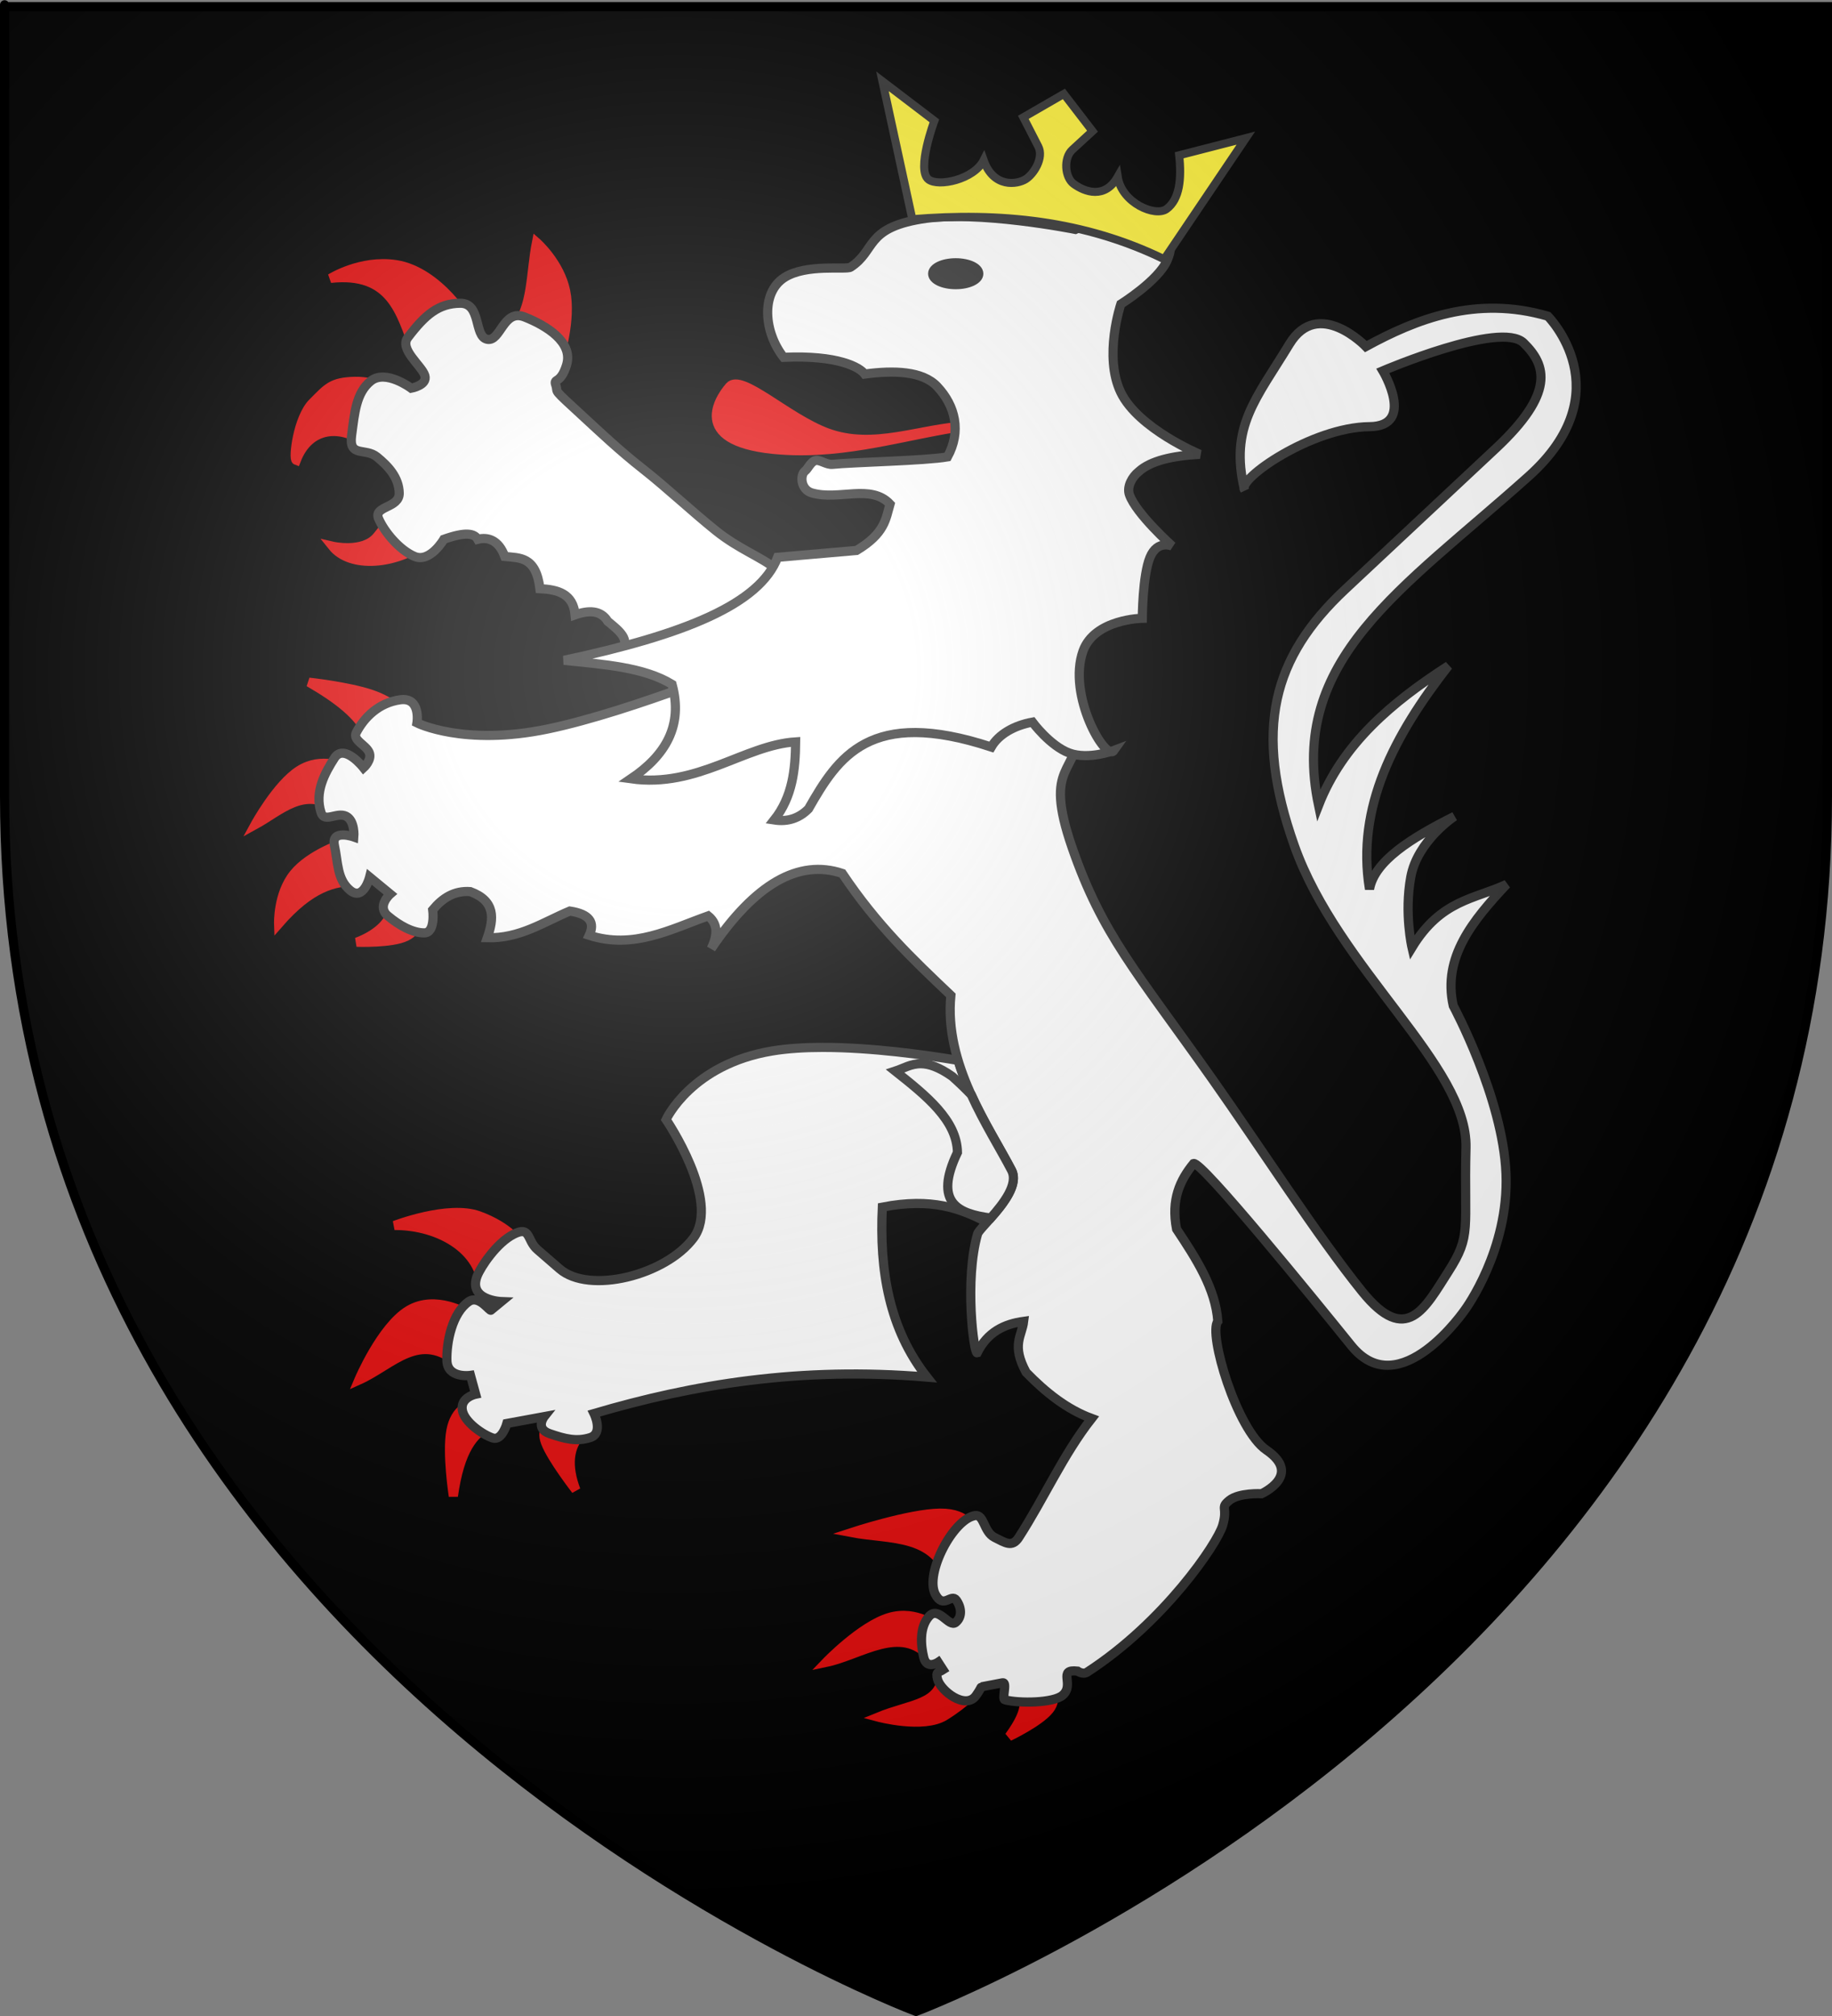 <?xml version="1.0" encoding="UTF-8" standalone="no"?>
<!-- Created with Inkscape (http://www.inkscape.org/) -->
<svg
   xmlns:dc="http://purl.org/dc/elements/1.1/"
   xmlns:cc="http://web.resource.org/cc/"
   xmlns:rdf="http://www.w3.org/1999/02/22-rdf-syntax-ns#"
   xmlns:svg="http://www.w3.org/2000/svg"
   xmlns="http://www.w3.org/2000/svg"
   xmlns:xlink="http://www.w3.org/1999/xlink"
   xmlns:sodipodi="http://sodipodi.sourceforge.net/DTD/sodipodi-0.dtd"
   xmlns:inkscape="http://www.inkscape.org/namespaces/inkscape"
   version="1.0"
   width="600"
   height="660"
   id="svg2"
   style="display:inline"
   sodipodi:version="0.32"
   inkscape:version="0.44.1"
   sodipodi:docname="Zaessingue (68).svg"
   sodipodi:docbase="C:\Documents and Settings\Propriétaire\Mes documents\image blason\Blason du 68 à envoyer">
  <rect width="100%" height="100%" fill="#808080" stroke="none"/>
  <sodipodi:namedview
     inkscape:window-height="712"
     inkscape:window-width="1024"
     inkscape:pageshadow="2"
     inkscape:pageopacity="0.0"
     guidetolerance="10.0"
     gridtolerance="10.0"
     objecttolerance="10.0"
     borderopacity="1.0"
     bordercolor="#666666"
     pagecolor="#ffffff"
     id="base"
     inkscape:zoom="0.57121212"
     inkscape:cx="300"
     inkscape:cy="306.23986"
     inkscape:window-x="-4"
     inkscape:window-y="-4"
     inkscape:current-layer="svg2" />
  <desc
     id="desc4">Blason Vide 3D</desc>
  <defs
     id="defs6">
    <linearGradient
       id="linearGradient2893">
      <stop
         id="stop2895"
         style="stop-color:#ffffff;stop-opacity:0.314"
         offset="0" />
      <stop
         id="stop2897"
         style="stop-color:#ffffff;stop-opacity:0.251"
         offset="0.19" />
      <stop
         id="stop2901"
         style="stop-color:#6b6b6b;stop-opacity:0.125"
         offset="0.6" />
      <stop
         id="stop2899"
         style="stop-color:#000000;stop-opacity:0.125"
         offset="1" />
    </linearGradient>
    <radialGradient
       cx="221.445"
       cy="226.331"
       r="300"
       fx="221.445"
       fy="226.331"
       id="radialGradient3163"
       xlink:href="#linearGradient2893"
       gradientUnits="userSpaceOnUse"
       gradientTransform="matrix(1.353,0,0,1.349,-77.629,-85.747)" />
  </defs>
  <g
     id="layer3"
     style="display:inline;fill:black">
    <path
       d="M 300,658.5 C 300,658.5 598.5,546.18 598.5,260.728 C 598.5,-24.723 598.5,2.176 598.5,2.176 L 1.5,2.176 L 1.5,260.728 C 1.5,546.18 300,658.5 300,658.5 z"
       id="path2855"
       style="fill:black;fill-opacity:1;fill-rule:evenodd;stroke:none;stroke-width:1px;stroke-linecap:butt;stroke-linejoin:miter;stroke-opacity:1" />
  </g>
  <path
     style="fill:#e20909;fill-opacity:1;stroke:#e20909;stroke-width:3;stroke-opacity:1"
     id="path1994"
     d="M 139.742,177.399 C 129.734,184.944 114.754,186.247 108.83,178.804 C 108.83,178.804 118.892,181.159 123.443,175.713 C 129.619,168.321 129.843,164.829 130.75,166.44 L 139.742,177.399 z " />
  <path
     style="fill:#e20909;fill-opacity:1;stroke:#e20909;stroke-width:3;stroke-opacity:1"
     id="path1996"
     d="M 120.632,145.644 C 111.868,138.798 101.299,139.581 97.027,150.702 C 95.895,150.278 97.505,136.773 102.366,131.874 C 107.365,126.836 108.689,125.059 116.136,124.849 C 123.583,124.638 132.997,129.064 132.997,129.064 L 120.632,145.644 z " />
  <path
     style="fill:#e20909;fill-opacity:1;stroke:#e20909;stroke-width:3;stroke-opacity:1"
     id="path1998"
     d="M 135.807,114.732 C 131.211,102.159 128.038,88.994 108.267,91.127 C 108.267,91.127 118.135,84.898 129.624,86.631 C 143.821,88.771 154.263,106.013 153.51,106.302 L 135.807,114.732 z " />
  <path
     style="fill:#e20909;fill-opacity:1;stroke:#e20909;stroke-width:3;stroke-opacity:1"
     id="path2000"
     d="M 168.405,107.144 C 174.394,101.423 173.756,89.076 175.712,79.323 C 175.712,79.323 183.37,85.997 185.267,95.341 C 187.163,104.685 183.3,116.698 183.3,116.698 L 168.405,107.144 z " />
  <path
     style="fill:white;fill-opacity:1;stroke:#313131;stroke-width:3;stroke-opacity:1"
     id="path2002"
     d="M 213.088,218.146 L 203.252,213.298 C 206.819,209.499 202.748,206.464 199.037,203.392 C 196.834,199.742 192.802,199.706 188.358,201.285 C 187.718,194.313 182.66,193.021 176.837,192.714 C 175.539,182.081 170.227,182.691 165.315,182.176 C 163.336,176.746 159.752,175.721 156.463,176.556 C 155.38,174.593 152.421,174.037 145.363,176.556 C 145.363,176.556 140.867,184.284 135.808,182.176 C 130.75,180.069 125.832,174.027 124.005,169.811 C 122.178,165.595 130.89,166.439 130.75,161.38 C 130.609,156.322 127.237,152.669 123.443,149.577 C 119.65,146.486 114.17,149.858 115.153,142.552 C 116.136,135.246 116.593,128.572 121.476,124.707 C 126.359,120.843 134.684,127.096 134.684,127.096 C 134.684,127.096 140.129,126.113 139.128,122.916 C 138.127,119.72 130.68,114.31 133.56,110.516 C 139.321,102.929 143.677,99.346 150.702,99.275 C 157.727,99.204 155.128,110.165 159.554,111.078 C 163.98,111.992 164.788,101.032 171.778,103.771 C 178.769,106.511 187.88,111.989 185.548,119.508 C 183.568,125.897 181.223,123.677 181.993,125.956 C 183.069,129.139 180.075,126.326 191.45,136.791 C 196.283,141.237 202.95,147.562 210.578,153.55 C 218.207,159.539 226.961,167.744 234.494,173.775 C 242.027,179.806 249.181,182.257 254.17,186.292 C 259.159,190.327 262.266,192.854 262.266,192.854 L 213.088,218.146 z " />
  <path
     style="fill:#e20909;fill-opacity:1;stroke:#e20909;stroke-width:3;stroke-opacity:1"
     id="path2004"
     d="M 158.016,424.436 C 159.104,409.614 143.931,401.11 129.203,401.187 C 129.203,401.187 146.789,394.381 156.824,398.007 C 166.859,401.633 170.535,407.346 170.535,407.346 L 158.016,424.436 z " />
  <path
     style="fill:#e20909;fill-opacity:1;stroke:#e20909;stroke-width:3;stroke-opacity:1"
     id="path2006"
     d="M 150.465,446.692 C 137.396,435.265 128.78,446.797 117.479,451.858 C 117.479,451.858 124.831,434.42 133.773,429.006 C 142.715,423.591 153.247,430.198 153.247,430.198 L 150.465,446.692 z " />
  <path
     style="fill:#e20909;fill-opacity:1;stroke:#e20909;stroke-width:3;stroke-opacity:1"
     id="path2008"
     d="M 160.401,466.761 C 155.121,469.22 150.599,474.716 148.478,489.811 C 148.478,489.811 146.292,475.802 147.683,468.35 C 149.074,460.899 154.042,460.004 154.042,460.004 L 160.401,466.761 z " />
  <path
     style="fill:#e20909;fill-opacity:1;stroke:#e20909;stroke-width:3;stroke-opacity:1"
     id="path2010"
     d="M 190.604,469.145 C 186.108,473.729 185.696,480.063 188.617,487.825 C 188.617,487.825 180.668,477.591 178.681,472.325 C 176.694,467.059 180.668,466.762 180.668,466.762 L 190.604,469.145 z " />
  <path
     style="fill:white;fill-opacity:1;stroke:#313131;stroke-width:3;stroke-opacity:1"
     id="path2012"
     d="M 269.445,342.897 C 263.597,342.899 257.962,343.239 252.983,344.055 C 226.427,348.41 218.15,366.526 218.15,366.526 C 218.15,366.526 236.265,393.079 227.132,405.303 C 217.999,417.528 192.975,423.797 183.285,415.412 L 175.993,409.09 C 172.429,406.005 173.883,401.24 168.263,404.051 C 162.643,406.862 157.449,414.776 156.308,417.665 C 153.135,425.701 164.195,426.115 164.195,426.115 L 160.815,428.9 C 160.495,429.619 156.932,423.783 153.523,426.115 C 148.108,429.818 146.216,439.32 146.356,445.362 C 146.497,451.404 154.086,450.276 154.086,450.276 L 155.776,456.441 C 155.776,456.441 150.833,457.437 151.395,461.511 C 151.957,465.585 158.322,469.791 161.378,470.775 C 164.434,471.759 166.01,466.018 166.01,466.018 L 178.247,463.765 C 178.247,463.765 175.144,467.681 180.062,469.367 C 184.979,471.053 188.808,472.055 193.269,470.65 C 197.73,469.245 194.552,462.763 194.552,462.763 C 227.057,453.183 262.131,447.362 303.59,450.839 C 291.142,435.027 287.981,415.859 288.975,395.193 C 305.227,392.017 314.645,395.662 323.245,400.138 C 327.392,395.545 333.939,388.191 331.289,383.113 C 326.154,373.274 317.952,361.004 313.794,347.153 C 302.908,345.33 285.36,342.893 269.445,342.897 z " />
  <path
     style="fill:#e20909;fill-opacity:1;stroke:#e20909;stroke-width:3;stroke-opacity:1"
     id="path2014"
     d="M 120.46,240.828 C 118.008,234.388 110.488,228.727 101.185,223.342 C 101.185,223.342 114.052,224.733 121.652,227.316 C 129.253,229.899 131.588,233.674 131.588,233.674 L 120.46,240.828 z " />
  <path
     style="fill:#e20909;fill-opacity:1;stroke:#e20909;stroke-width:3;stroke-opacity:1"
     id="path2016"
     d="M 109.729,264.474 C 99.496,257.39 91.795,265.498 83.5,270.038 C 83.5,270.038 90.664,256.872 98.016,252.202 C 105.369,247.533 112.91,251.359 112.91,251.359 L 109.729,264.474 z " />
  <path
     style="fill:#e20909;fill-opacity:1;stroke:#e20909;stroke-width:3;stroke-opacity:1"
     id="path2018"
     d="M 116.684,288.518 C 109.471,288.587 101.793,290.332 91.249,302.428 C 91.249,302.428 90.901,292.74 96.217,286.134 C 101.533,279.528 112.511,276 112.511,276 L 116.684,288.518 z " />
  <path
     style="fill:#e20909;fill-opacity:1;stroke:#e20909;stroke-width:3;stroke-opacity:1"
     id="path2020"
     d="M 128.207,298.08 C 127.644,301.988 123.29,306.037 116.82,308.469 C 116.82,308.469 128.308,308.892 132.978,306.601 C 137.648,304.31 136.555,300.639 136.555,300.639 L 128.207,298.08 z " />
  <path
     style="fill:#e20909;fill-opacity:1;stroke:#e20909;stroke-width:3;stroke-opacity:1"
     id="path2022"
     d="M 332.483,553.001 C 335.989,555.249 337.492,558.9 330.496,568.5 C 330.496,568.5 340.332,563.83 343.611,559.757 C 346.889,555.684 343.611,552.206 343.611,552.206 L 332.483,553.001 z " />
  <path
     style="fill:#e20909;fill-opacity:1;stroke:#e20909;stroke-width:3;stroke-opacity:1"
     id="path2024"
     d="M 308.638,547.834 C 308.195,558.145 298.472,557.654 287.575,562.142 C 287.575,562.142 302.379,566.116 309.433,561.745 C 316.487,557.373 319.765,553.399 319.765,553.399 L 308.638,547.834 z " />
  <path
     style="fill:#e20909;fill-opacity:1;stroke:#e20909;stroke-width:3;stroke-opacity:1"
     id="path2026"
     d="M 304.664,542.668 C 294.917,531.679 282.151,541.822 270.486,544.258 C 270.486,544.258 281.912,532.335 291.152,529.553 C 300.392,526.771 307.445,533.13 307.445,533.13 L 304.664,542.668 z " />
  <path
     style="fill:#e20909;fill-opacity:1;stroke:#e20909;stroke-width:3;stroke-opacity:1"
     id="path2028"
     d="M 311.42,519.22 C 307.484,501.845 291.714,504.198 278.832,501.734 C 278.832,501.734 297.908,495.474 307.844,495.376 C 317.78,495.276 318.574,501.337 318.574,501.337 L 311.42,519.22 z " />
  <path
     style="fill:white;fill-opacity:1;stroke:#313131;stroke-width:3;stroke-opacity:1"
     id="path2030"
     d="M 248.628,215.592 C 248.628,215.592 207.098,232.88 179.477,238.642 C 151.856,244.405 136.556,236.655 136.556,236.655 C 136.556,236.655 137.947,228.111 130.992,229.104 C 124.037,230.098 119.268,234.867 116.685,239.834 C 115.393,242.318 119.765,243.808 120.883,246.267 C 122.001,248.726 119.07,251.359 119.07,251.359 C 119.07,251.359 112.712,243.212 109.532,248.179 C 106.353,253.147 102.975,259.307 105.16,266.063 C 106.253,269.441 110.327,265.765 113.332,267.206 C 116.337,268.647 115.89,274.012 115.89,274.012 C 115.89,274.012 108.339,271.329 109.531,276.794 C 110.723,282.259 110.326,287.922 114.698,291.499 C 119.07,295.076 121.057,287.127 121.057,287.127 L 127.813,292.691 C 127.813,292.691 123.243,296.665 127.018,299.844 C 130.793,303.024 135.165,305.408 138.94,305.408 C 142.715,305.408 141.722,297.857 141.722,297.857 C 144.906,294.025 148.745,291.503 154.042,291.896 C 162.353,294.993 161.769,300.759 159.606,306.998 C 170.21,307.275 177.977,301.879 186.63,298.255 C 193.164,299.249 194.93,302.031 192.989,306.203 C 207.47,310.827 219.468,304.279 231.936,299.844 C 234.605,302.019 235.544,305.231 232.93,310.574 C 247.237,289.379 261.544,281.165 275.851,285.934 C 287.227,302.874 298.484,313.614 311.42,325.874 C 309.207,348.483 323.654,368.471 331.291,383.103 C 334.978,390.167 320.805,401.726 320.164,403.968 C 315.817,419.15 318.962,443.27 320.027,442.915 C 323.406,436.068 328.901,433.457 335.265,432.581 C 334.661,437.495 331.201,440.264 336.06,449.272 C 342.556,455.95 349.53,461.432 357.521,464.375 C 348.16,476.298 342.031,490.384 333.675,503.322 C 331.488,506.708 329.304,505.11 325.726,503.322 C 322.15,501.534 322.32,495.731 319.369,496.169 C 312.213,497.229 302.775,515.165 306.33,521.933 C 308.958,526.937 311.524,521.541 313.194,523.844 C 314.864,526.146 315.242,529.318 313.009,531.142 C 310.776,532.966 307.445,525.598 304.266,529.175 C 301.087,532.751 301.546,538.571 302.54,542.639 C 303.533,546.707 307.257,544.185 307.257,544.185 L 308.847,546.644 C 307.368,547.592 306.408,547.176 307.028,549.678 C 307.969,553.474 316.207,559.889 319.636,555.127 C 320.956,553.294 321.362,552.232 321.415,552.241 L 328.37,550.91 C 329.999,550.598 328.028,556.223 329.091,556.492 C 333.859,557.705 345.048,557.553 348.027,554.991 C 352.099,551.486 346.147,546.328 352.9,547.087 C 352.9,547.087 354.65,548.34 356.042,547.44 C 381.271,531.111 398.698,505.309 400.442,499.348 C 402.213,493.292 399.448,493.785 402.628,491.202 C 405.808,488.618 413.159,489.015 413.159,489.015 C 413.159,489.015 426.768,482.915 414.749,474.708 C 405.049,468.084 395.638,436.511 398.853,432.581 C 398.101,421.831 391.795,412.091 385.34,402.378 C 383.471,392.741 386.458,386.343 390.904,380.917 C 393.446,380.001 430.092,425.087 442.568,440.53 C 458.434,460.17 479.925,428.607 479.925,428.607 C 479.925,428.607 494.233,409.133 493.238,384.294 C 492.245,359.455 475.951,329.252 475.951,329.252 C 472.393,313.322 482.424,301.275 493.437,289.51 C 482.924,294.422 471.974,294.525 462.438,310.176 C 462.438,310.176 459.855,299.048 462.041,287.125 C 464.227,275.202 476.349,267.254 476.349,267.254 C 462.117,274.376 450.167,281.879 448.53,291.099 C 444.098,264.24 456.692,240.623 474.362,217.974 C 455.962,229.828 439.728,243.415 431.838,263.677 C 421.775,215.683 459.3,192.951 500.592,155.976 C 531.583,128.226 506.95,103.517 506.95,103.517 C 483.273,96.611 463.645,104.567 447.338,113.453 C 447.338,113.453 431.718,97.16 422.3,112.658 C 411.379,130.633 402.644,139.745 407.596,160.348 C 405.042,156.943 429.621,139.839 448.531,139.682 C 463.753,139.556 452.902,121.401 452.902,121.401 C 452.902,121.401 491.452,104.908 499.003,112.26 C 506.554,119.613 509.241,128.707 489.862,146.836 L 440.582,192.937 C 416.815,215.171 410.446,238.799 423.891,276.792 C 438.215,317.271 480.796,348.879 480.126,375.75 C 479.456,402.621 482.076,404.262 474.363,416.286 C 466.65,428.31 460.623,440.728 446.146,422.844 C 431.669,404.96 412.495,375.139 397.065,353.295 C 372.057,317.894 361.048,306.053 351.163,277.587 C 341.277,249.122 353.548,254.139 353.15,237.447 C 352.753,220.756 349.573,210.82 349.573,210.82 L 248.628,215.592 z " />
  <path
     style="fill:#e20909;fill-opacity:1;stroke:#e20909;stroke-width:3;stroke-opacity:1"
     id="path2032"
     d="M 316.502,139.461 C 296.564,142.305 277.514,148.853 255.802,147.33 C 226.342,145.263 234.917,131.174 238.941,126.535 C 242.775,122.114 257.897,136.897 270.977,141.71 C 286.153,147.294 301.329,140.217 316.502,139.461 z " />
  <path
     style="fill:white;fill-opacity:1;stroke:#313131;stroke-width:3;stroke-opacity:1"
     id="path2034"
     d="M 306.947,126.534 C 302.159,121.444 292.752,121.186 283.201,122.459 C 281.601,120.276 274.599,116.188 256.645,116.979 C 250.174,108.772 249.087,95.819 256.926,90.844 C 264.097,86.293 277.133,88.398 278.565,87.472 C 286.954,82.046 283.202,74.826 301.608,71.735 C 320.015,68.644 352.191,75.107 352.191,75.107 C 352.191,75.107 362.73,70.049 369.334,69.486 C 375.938,68.924 375.375,68.924 378.607,72.859 C 381.838,76.793 385.14,78.549 382.26,85.224 C 379.379,91.898 367.085,99.556 367.085,99.556 C 367.085,99.556 361.323,116.628 367.085,128.501 C 372.846,140.374 392.939,148.734 392.939,148.734 C 383.848,149.213 376.837,150.881 372.986,154.355 C 370.832,156.041 368.969,159.289 369.896,161.942 C 372.084,168.211 383.946,178.803 383.946,178.803 C 383.946,178.803 379.099,176.555 376.64,182.456 C 374.181,188.357 374.111,202.408 374.111,202.408 C 374.111,202.408 358.513,202.608 354.72,213.087 C 349.468,227.595 362.173,249.489 364.837,245.685 C 364.837,245.685 356.546,248.846 350.224,246.528 C 343.901,244.21 338.14,236.411 338.14,236.411 C 332.07,237.512 326.992,240.475 324.652,244.56 C 284.892,231.497 274.5,247.802 264.795,264.793 C 261.781,267.844 258.066,269.142 253.554,268.446 C 259.565,260.839 260.491,251.961 260.579,242.873 C 243.874,243.928 228.386,258.032 206.623,254.957 C 217.889,247.361 223.806,237.625 220.112,224.045 C 210.855,218.367 197.573,217.519 184.704,216.176 C 224.144,207.782 248.842,197.779 254.677,182.454 L 280.531,180.205 C 289.843,174.632 290.098,169.883 291.49,165.03 C 285.17,158.327 274.77,163.913 265.917,161.377 C 262.186,160.308 261.934,155.477 263.706,154.155 C 264.592,153.494 265.567,151.089 267.088,150.769 C 268.609,150.448 270.677,152.211 272.623,152.018 C 279.876,151.295 302.904,150.86 310.318,149.575 C 314.856,141.27 312.951,132.915 306.947,126.534 z " />
  <path
     style="fill:#313131;fill-opacity:1;stroke:#313131;stroke-width:3;stroke-opacity:1"
     id="path2036"
     d="M 320.56,89.61 C 320.564,91.587 317.181,93.189 313.009,93.189 C 308.837,93.189 305.455,91.586 305.458,89.61 C 305.455,87.633 308.837,86.031 313.009,86.031 C 317.181,86.031 320.564,87.633 320.56,89.61 z " />
  <path
     style="fill:white;fill-opacity:1;stroke:#313131;stroke-width:3;stroke-opacity:1"
     id="path3914"
     d="M 301.713,348.248 C 298.372,348.189 295.969,349.748 293.2,350.658 C 303.326,358.689 313.415,366.73 313.575,377.292 C 305.659,393.826 313.77,397.337 324.466,398.762 C 328.544,394.164 333.69,387.713 331.289,383.114 C 327.597,376.039 322.337,367.691 318.112,358.421 C 316.314,356.525 314.266,354.534 311.853,352.381 C 307.478,349.32 304.31,348.295 301.713,348.248 z " />
  <path
     style="fill:#fcef3c;fill-opacity:1;stroke:#313131;stroke-width:2.64;stroke-opacity:1"
     id="path3727"
     d="M 289.013,26.61 L 298.803,71.764 C 327.339,69.406 355.095,72.084 381.285,84.868 L 408.034,45.215 L 386.192,50.834 C 387.022,58.48 386.383,65.226 382.082,68.417 C 378.454,71.109 367.403,66.542 366.064,57.893 C 361.854,65.288 355.303,62.876 351.647,60.213 C 348.708,58.07 348.258,51.729 351.173,49.046 L 357.811,42.939 L 348.432,30.749 L 335.151,38.409 L 340.048,47.951 C 341.968,51.694 338.567,57.011 335.928,58.668 C 333.175,60.395 325.393,61.671 322.159,52.474 C 318.958,58.808 307.318,61.246 304.1,58.761 C 300.008,55.6 306.011,39.552 306.011,39.552 L 289.013,26.61 z " />
  <g
     id="layer2"
     style="display:inline">
    <path
       d="M 300,658.5 C 300,658.5 598.5,546.18 598.5,260.728 C 598.5,-24.723 598.5,2.176 598.5,2.176 L 1.5,2.176 L 1.5,260.728 C 1.5,546.18 300,658.5 300,658.5 z "
       id="path2875"
       style="opacity:1;fill:url(#radialGradient3163);fill-opacity:1;fill-rule:evenodd;stroke:none;stroke-width:1px;stroke-linecap:butt;stroke-linejoin:miter;stroke-opacity:1" />
  </g>
  <g
     id="layer1"
     style="display:inline">
    <path
       d="M 300,658.5 C 300,658.5 1.5,546.18 1.5,260.728 C 1.5,-24.723 1.5,2.176 1.5,2.176 L 598.5,2.176 L 598.5,260.728 C 598.5,546.18 300,658.5 300,658.5 z"
       id="path1411"
       style="opacity:1;fill:none;fill-opacity:1;fill-rule:evenodd;stroke:#000000;stroke-width:3;stroke-linecap:butt;stroke-linejoin:miter;stroke-miterlimit:4;stroke-dasharray:none;stroke-opacity:1" />
  </g>
</svg>
